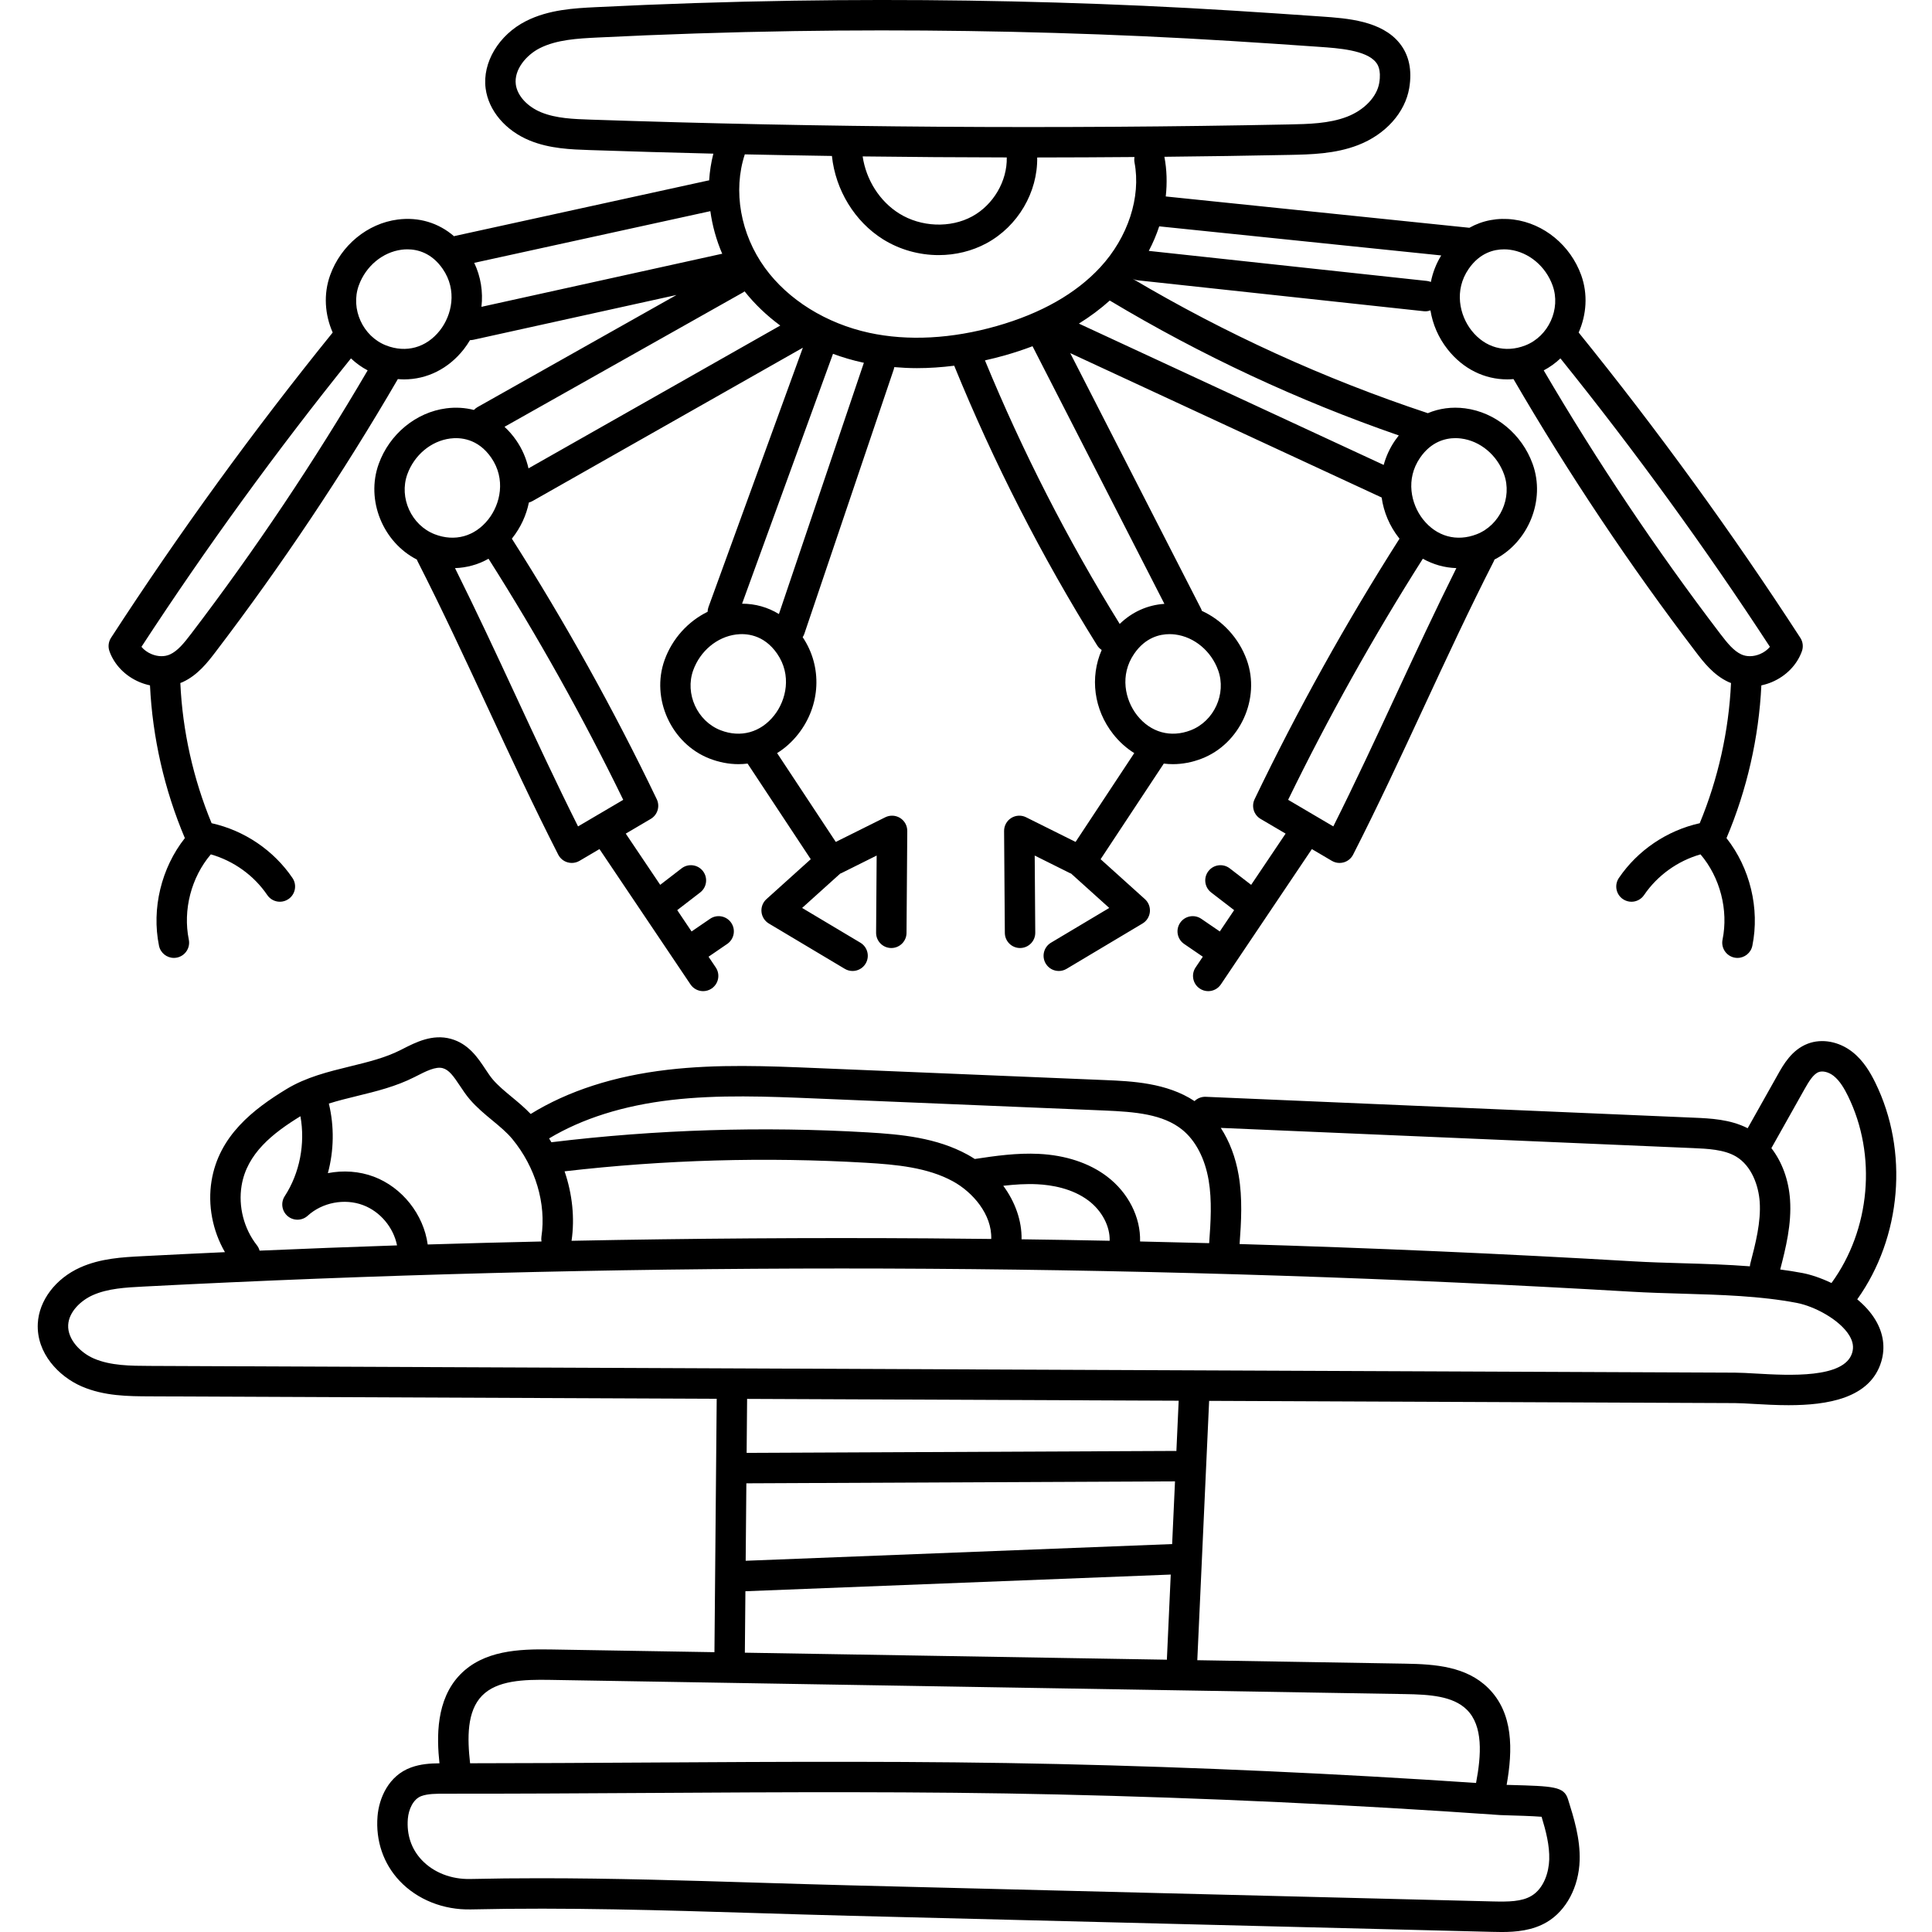 <svg height="511pt" viewBox="-9 0 511 511.995" width="511pt" xmlns="http://www.w3.org/2000/svg"><path d="m27.484 180.762c.906.379 1.832.664 2.766.863.66 13.82 3.836 27.734 9.242 40.48-6.23 7.879-8.859 18.676-6.855 28.52.387 1.91 2.07 3.227 3.945 3.227.266 0 .535-.027.809-.082 2.18-.445 3.59-2.57 3.148-4.754-1.598-7.852.637-16.5 5.836-22.602 6.047 1.727 11.418 5.57 14.961 10.789.781 1.148 2.051 1.766 3.34 1.766.781 0 1.57-.227 2.262-.699 1.844-1.25 2.32-3.758 1.07-5.598-4.992-7.348-12.766-12.594-21.426-14.516-4.867-11.73-7.715-24.488-8.289-37.152.207-.082.418-.152.621-.246 4.023-1.844 6.699-5.352 8.652-7.91 17.547-23.012 33.816-47.363 48.371-72.387.551.047 1.102.082 1.648.082 6.027-.004 11.703-2.762 15.793-7.941.625-.793 1.176-1.621 1.684-2.469.012 0 .023.004.035.004.285 0 .578-.031.871-.094l53.82-11.871-52.766 29.73c-.359.203-.656.461-.926.742-2.32-.598-4.785-.758-7.328-.43-8.02 1.039-15.047 6.82-17.902 14.734-3.473 9.609 1.129 20.758 10.113 25.34.051.133.09.27.156.398 6.449 12.637 12.621 25.922 18.586 38.766 5.996 12.914 12.199 26.27 18.719 39.039.508.988 1.398 1.727 2.465 2.035.371.109.75.16 1.129.16.711 0 1.418-.188 2.043-.555l5.293-3.117 24.121 35.867c.777 1.156 2.051 1.781 3.348 1.781.773 0 1.555-.223 2.246-.688 1.848-1.242 2.34-3.746 1.098-5.594l-1.91-2.84 4.953-3.391c1.836-1.258 2.309-3.766 1.051-5.602-1.258-1.84-3.766-2.309-5.605-1.051l-4.898 3.352-3.801-5.652 6.082-4.684c1.766-1.359 2.094-3.891.734-5.656-1.359-1.762-3.891-2.09-5.656-.734l-5.672 4.367-9.129-13.57 6.621-3.898c1.809-1.062 2.5-3.332 1.594-5.219-11.367-23.672-24.285-46.898-38.402-69.051.031-.039.066-.078.102-.121 2.258-2.859 3.734-6.105 4.414-9.457.332-.086.66-.219.973-.395l71.633-40.629-25.023 68.758c-.148.406-.207.82-.223 1.227-5.156 2.523-9.344 7.086-11.391 12.75-3.695 10.23 1.758 22.203 11.902 26.148 2.562.992 5.152 1.48 7.68 1.48.812 0 1.613-.055 2.402-.152l16.742 25.34-11.742 10.582c-.949.855-1.438 2.113-1.312 3.387s.848 2.414 1.945 3.07l20.129 12.012c.648.387 1.359.57 2.062.57 1.375 0 2.711-.699 3.465-1.965 1.141-1.914.516-4.387-1.395-5.531l-15.438-9.211 10.105-9.109c.094-.039.184-.059.273-.102l9.375-4.672-.148 20.445c-.016 2.227 1.777 4.043 4 4.059h.031c2.215 0 4.016-1.785 4.031-4l.199-27.012c.008-1.402-.707-2.707-1.898-3.449-1.191-.742-2.676-.812-3.93-.188l-13.117 6.531-15.551-23.539c2.055-1.273 3.938-2.945 5.566-5.008 6-7.598 6.469-17.895 1.211-25.711.176-.273.328-.562.438-.887l23.707-70.109c.062-.188.098-.379.133-.57 1.969.164 3.961.27 5.988.27 3.238 0 6.547-.223 9.891-.645 10.461 25.664 23.195 50.594 37.871 74.098.32.512.738.922 1.215 1.234-3.16 7.234-2.105 15.777 3.062 22.32 1.629 2.062 3.512 3.734 5.566 5.008l-15.551 23.539-13.113-6.531c-1.254-.625-2.742-.555-3.934.188-1.188.742-1.906 2.047-1.898 3.449l.199 27.012c.02 2.215 1.82 4 4.031 4h.031c2.223-.016 4.016-1.832 4-4.059l-.148-20.445 9.375 4.672c.09.043.18.062.27.102l10.109 9.109-15.438 9.211c-1.91 1.145-2.535 3.617-1.395 5.531.754 1.266 2.09 1.965 3.465 1.965.703 0 1.414-.184 2.062-.57l20.129-12.012c1.098-.656 1.82-1.797 1.945-3.07s-.363-2.531-1.312-3.387l-11.742-10.582 16.742-25.34c.793.098 1.594.152 2.402.152 2.523 0 5.117-.484 7.68-1.48 10.148-3.945 15.598-15.918 11.902-26.148-2.113-5.848-6.504-10.527-11.891-12.992-.07-.219-.148-.441-.258-.652l-34.629-67.656 82.465 38.234c.02.008.039.012.062.023.535 3.816 2.074 7.551 4.633 10.793.035.039.07.078.102.117-14.113 22.148-27.031 45.371-38.402 69.051-.906 1.891-.215 4.16 1.59 5.219l6.625 3.898-9.129 13.574-5.672-4.367c-1.766-1.359-4.297-1.031-5.656.734-1.359 1.762-1.031 4.293.73 5.652l6.086 4.684-3.801 5.652-4.898-3.352c-1.84-1.258-4.348-.785-5.605 1.051-1.258 1.84-.785 4.348 1.051 5.605l4.953 3.387-1.91 2.84c-1.242 1.848-.754 4.355 1.094 5.598.691.465 1.473.688 2.246.688 1.297 0 2.57-.625 3.352-1.785l24.117-35.863 5.293 3.113c.629.371 1.336.559 2.047.559.379 0 .758-.055 1.125-.16 1.07-.312 1.961-1.051 2.465-2.039 6.52-12.766 12.719-26.117 18.715-39.027 5.969-12.852 12.141-26.137 18.594-38.777.066-.129.102-.266.152-.398 8.984-4.582 13.586-15.73 10.117-25.34-2.859-7.914-9.887-13.695-17.906-14.734-3.504-.453-6.859.012-9.891 1.289-.055-.02-.102-.051-.156-.066-27.195-9.02-53.449-20.992-78.105-35.594.438.23.922.391 1.445.449l75.742 8.184c.148.016.293.027.438.027.473 0 .926-.094 1.352-.246.59 3.664 2.105 7.234 4.566 10.348 4.09 5.18 9.766 7.938 15.793 7.938.547 0 1.098-.031 1.648-.078 14.551 25.02 30.824 49.375 48.371 72.387 1.953 2.559 4.629 6.066 8.648 7.91.203.094.418.164.625.246-.578 12.664-3.426 25.422-8.289 37.152-8.66 1.922-16.438 7.168-21.426 14.512-1.25 1.844-.773 4.352 1.066 5.602.695.473 1.484.699 2.262.699 1.293 0 2.559-.621 3.34-1.77 3.547-5.215 8.918-9.059 14.965-10.785 5.195 6.102 7.434 14.75 5.836 22.602-.441 2.18.969 4.309 3.148 4.754.273.055.543.082.809.082 1.875 0 3.559-1.32 3.945-3.23 2.004-9.84-.629-20.637-6.855-28.516 5.406-12.746 8.582-26.664 9.242-40.48.934-.199 1.859-.484 2.766-.863 3.785-1.598 6.691-4.578 7.977-8.188.422-1.18.27-2.492-.414-3.547-18.078-27.863-37.844-55.07-58.746-80.91 2.082-4.715 2.488-10.172.672-15.207-2.855-7.91-9.883-13.691-17.902-14.73-4.23-.551-8.246.23-11.73 2.18l-80.465-8.301c.395-3.535.293-7.074-.359-10.512 11.055-.113 22.094-.281 33.102-.5 5.688-.117 12.137-.246 18.219-2.598 7.277-2.812 12.473-8.609 13.566-15.133.789-4.723-.047-8.688-2.492-11.785-4.773-6.051-14.004-6.688-20.746-7.156l-.535-.035c-14.73-1.031-30.582-2.086-46.711-2.809-30.727-1.375-61.898-1.832-92.645-1.352-17.441.273-35.109.852-52.512 1.719-5.516.273-12.371.617-18.422 3.68-7.207 3.648-11.609 10.992-10.699 17.863.773 5.883 5.262 11.172 11.703 13.805 5.293 2.16 10.91 2.352 15.863 2.52 10.902.371 21.832.684 32.781.949-.594 2.312-.965 4.684-1.117 7.086-.094.016-.184.012-.277.035l-67.086 14.688c-.082.02-.16.055-.242.078-4.113-3.559-9.332-5.148-14.926-4.426-8.016 1.039-15.043 6.824-17.902 14.734-1.816 5.035-1.41 10.492.672 15.207-20.902 25.836-40.664 53.043-58.746 80.906-.684 1.055-.836 2.367-.414 3.551 1.285 3.605 4.195 6.59 7.977 8.184zm70.965-55.078c1.84-5.098 6.297-8.82 11.355-9.473 2.527-.328 7.301-.105 10.879 5.074 3.914 5.668 2.434 12.297-.766 16.348-3.586 4.539-8.902 6.012-14.23 3.941-6.168-2.395-9.484-9.672-7.238-15.891zm45.242 93.32c-5.754-11.477-11.289-23.391-16.656-34.945-5.137-11.066-10.441-22.434-15.953-33.504 3.125-.102 6.145-.941 8.883-2.484 13.039 20.543 25.039 42.004 35.699 63.891zm-13.133-94.887c-.59-2.602-1.656-5.117-3.242-7.414-.934-1.352-1.98-2.547-3.113-3.594l63.254-35.641c.133-.074.246-.172.367-.258 2.668 3.371 5.863 6.418 9.453 9.066zm65.121 65.457c-3.582 4.535-8.898 6.012-14.227 3.941-6.172-2.398-9.488-9.676-7.242-15.891 1.844-5.102 6.301-8.824 11.355-9.477 2.527-.328 7.301-.105 10.883 5.078 3.91 5.668 2.434 12.293-.77 16.348zm1.242-26.848c-2.922-1.793-6.242-2.742-9.762-2.742l24.094-66.215c2.555.941 5.188 1.719 7.891 2.309.098.02.195.035.293.055zm54.602-67.223c1.785-.398 3.578-.844 5.375-1.355 2.508-.719 4.922-1.516 7.23-2.395l34.949 68.273c-4.469.297-8.559 2.137-11.844 5.32-13.762-22.207-25.762-45.684-35.711-69.844zm33.074-15.859c24.199 14.508 49.934 26.523 76.598 35.75-.336.422-.664.855-.98 1.309-1.398 2.027-2.398 4.227-3.023 6.508l-80.777-37.457c2.984-1.848 5.711-3.887 8.184-6.109zm28.723 97.98c2.246 6.215-1.07 13.492-7.242 15.891h.004c-5.328 2.07-10.648.598-14.23-3.941-3.203-4.055-4.68-10.68-.766-16.348 2.953-4.277 6.719-5.176 9.367-5.176.559 0 1.07.043 1.512.098 5.055.656 9.512 4.375 11.355 9.477zm47.172 6.441c-5.367 11.555-10.898 23.461-16.652 34.938l-11.973-7.047c10.664-21.887 22.664-43.352 35.699-63.891 2.738 1.547 5.758 2.387 8.883 2.488-5.512 11.07-10.816 22.441-15.957 33.512zm15.723-67.957c.559 0 1.07.043 1.512.102 5.059.652 9.516 4.375 11.355 9.473 2.246 6.219-1.07 13.496-7.238 15.895-5.328 2.066-10.645.594-14.23-3.941-3.199-4.055-4.68-10.684-.766-16.348 2.953-4.277 6.723-5.18 9.367-5.18zm-85.945-42.473c0-.004.004-.004.004-.008.043.027.078.059.121.082-.043-.023-.086-.051-.125-.074zm166.645 99.695c-1.707.719-3.504.754-4.934.098-2.031-.93-3.672-2.941-5.602-5.473-16.934-22.207-32.656-45.684-46.777-69.801 1.633-.855 3.113-1.934 4.426-3.176 19.695 24.469 38.359 50.148 55.516 76.438-.656.797-1.559 1.461-2.629 1.914zm-67.832-107.254c.562 0 1.07.039 1.512.098 5.059.656 9.516 4.375 11.355 9.477 2.246 6.215-1.07 13.492-7.238 15.891 0 0 0 0-.004 0-5.32 2.07-10.641.594-14.227-3.941-3.199-4.055-4.68-10.68-.766-16.348 2.953-4.277 6.719-5.176 9.367-5.176zm-16.648 1.617c-1.348 2.207-2.266 4.582-2.742 7.031-.324-.129-.664-.23-1.027-.27l-73.723-7.965c1.113-2.117 2.031-4.293 2.762-6.504zm-238.484-37.914c-3.711-1.516-6.363-4.418-6.754-7.395-.523-3.938 2.797-7.816 6.344-9.613 4.523-2.289 10.184-2.57 15.184-2.82 17.312-.863 34.887-1.438 52.238-1.711 30.586-.477 61.59-.023 92.156 1.348 16.039.719 31.832 1.766 46.508 2.793l.543.039c4.941.34 12.41.859 14.973 4.105.363.461 1.469 1.867.867 5.461-.613 3.668-3.961 7.18-8.52 8.945-4.758 1.836-10.207 1.945-15.477 2.051-61.371 1.238-123.605.809-184.973-1.277-4.488-.152-9.129-.309-13.09-1.926zm114.18 27.574c-5.789 3.152-13.562 2.84-19.344-.777-5.176-3.234-8.754-8.902-9.676-15.125 12.727.164 25.461.25 38.191.27.145 6.23-3.527 12.562-9.172 15.633zm-37.164-16.023c.941 9.023 6.027 17.383 13.543 22.086 4.453 2.781 9.617 4.188 14.75 4.188 4.43 0 8.832-1.051 12.723-3.164 8.297-4.512 13.531-13.5 13.383-22.707 8.602-.008 17.199-.051 25.789-.121-.082.465-.094.953 0 1.445 1.754 9.184-1.73 19.832-9.082 27.785-6.449 6.969-15.664 12.203-27.391 15.551-11.902 3.402-23.598 4.023-33.828 1.805-11.426-2.48-21.492-8.746-27.625-17.188-6.508-8.965-8.527-20.441-5.348-30.102 7.691.164 15.387.305 23.086.422zm-32.215 14.629c.527 3.844 1.578 7.656 3.148 11.305-.078.012-.156.012-.238.027l-63.574 14.023c.461-3.957-.168-7.988-1.91-11.656zm-93.168 19.691c1.84-5.102 6.301-8.82 11.355-9.477.441-.059.953-.098 1.512-.098 2.648 0 6.414.902 9.367 5.176 3.914 5.668 2.438 12.297-.766 16.352-3.586 4.535-8.906 6.008-14.227 3.941-6.172-2.398-9.488-9.68-7.242-15.895zm-2.078 19.328c1.316 1.242 2.793 2.32 4.426 3.176-14.121 24.117-29.84 47.594-46.777 69.801-1.93 2.531-3.566 4.539-5.602 5.473-1.43.656-3.227.621-4.934-.098-1.07-.453-1.973-1.117-2.629-1.914 17.156-26.293 35.82-51.973 55.516-76.438zm0 0"/><path d="m482.688 344.332c11.746-16.457 13.707-39.281 4.766-57.461-1.254-2.547-3.078-5.773-6.078-8.117-3.547-2.77-8.074-3.598-11.812-2.164-4.246 1.629-6.457 5.566-7.918 8.172l-7.996 14.227c-4.664-2.379-9.906-2.605-14.176-2.789l-129.438-5.539c-1.16-.043-2.211.398-2.973 1.141-7.367-4.879-16.695-5.277-23.656-5.57l-76.457-3.18c-12.926-.539-26.293-1.098-39.523.449-14.168 1.648-26.359 5.586-36.289 11.711-1.594-1.664-3.312-3.098-4.992-4.488-1.859-1.535-3.613-2.988-5.023-4.625-.664-.77-1.316-1.754-2.008-2.797-1.98-2.984-4.445-6.699-9.117-7.996-4.895-1.355-9.32.906-12.875 2.723l-.438.223c-4.062 2.066-8.621 3.18-13.445 4.359-5.703 1.395-11.598 2.836-16.805 5.996-8.719 5.301-17.898 12.328-19.867 24.309-1.059 6.438.266 13.262 3.547 18.914-7.348.336-14.758.695-22.043 1.074-5.113.266-10.91.566-16.312 2.984-6.527 2.926-10.941 8.762-11.242 14.867-.391 7.859 5.57 14.031 11.645 16.66 5.965 2.578 12.387 2.605 18.059 2.629l150.211.641-.598 67.156-43.5-.723c-8.289-.137-17.656.25-23.879 6.645-6.473 6.656-6.227 16.656-5.492 23.527-2.383.02-4.98.164-7.574 1.117-5.922 2.172-8.445 8.102-8.84 12.926-.523 6.48 1.551 12.559 5.844 17.109 4.695 4.977 11.625 7.75 18.973 7.566 25.172-.574 50.824.215 75.629.973 8.062.25 16.402.504 24.605.711l170.227 4.262c.824.02 1.711.043 2.641.043 3.746 0 8.168-.363 12.008-2.652 5.121-3.055 8.434-9.312 8.645-16.336.176-5.816-1.562-11.344-3.094-16.223-1.059-3.363-3.805-3.438-15.375-3.758-.328-.008-.617-.016-.879-.023 1.645-9.25 1.836-19.016-4.891-25.664-5.789-5.719-14.008-6.324-21.934-6.457l-55.152-.918 3.137-68.73 139.32.594c1.348.008 3.098.105 5.125.223 2.699.152 5.84.332 9.105.332 10.219 0 21.648-1.758 24.578-11.562 1.109-3.715.562-7.551-1.59-11.094-1.238-2.047-2.91-3.84-4.781-5.395zm-14.016-55.621c1.188-2.113 2.367-4.051 3.777-4.594 1.086-.414 2.672-.016 3.965.992 1.711 1.336 2.93 3.547 3.805 5.32 7.727 15.707 5.941 35.461-4.359 49.582-2.82-1.355-5.562-2.242-7.664-2.645-1.953-.375-3.93-.676-5.922-.941 1.461-5.645 3.051-11.996 2.605-18.496-.359-5.27-2.133-10.027-4.945-13.664zm-18.109 17.777c4.191 2.488 5.984 7.824 6.273 11.992.367 5.379-1.086 10.984-2.492 16.402-.059.234-.09.469-.105.703-5.91-.461-11.875-.645-17.73-.812-4.582-.133-8.914-.258-13.219-.512-34.574-2.031-69.434-3.551-104.285-4.578.434-5.934.801-12.051-.246-18.234-.801-4.734-2.438-9.004-4.738-12.547l125.109 5.352c3.875.168 8.27.355 11.434 2.234zm-282.203-14.98c12.598-1.469 25.645-.93 38.254-.402l76.457 3.184c8.316.344 15.617.969 20.723 5.086 3.539 2.855 6.031 7.621 7.012 13.418.91 5.363.539 11.086.133 16.652-6.105-.168-12.207-.309-18.309-.445.18-6.422-3.129-12.965-8.793-17.246-4.699-3.559-10.945-5.621-18.066-5.969-5.809-.285-11.469.527-16.945 1.355-.617-.402-1.25-.785-1.902-1.145-8.203-4.496-17.574-5.383-26.473-5.906-27.891-1.637-56.094-.758-83.828 2.613-.195-.344-.395-.68-.602-1.016 8.809-5.277 19.664-8.703 32.34-10.18zm-28.238 18.902c26.441-3.062 53.289-3.832 79.855-2.27 7.98.469 16.336 1.234 23.07 4.926 5.207 2.855 10.363 8.734 10.141 15.27-5.516-.062-11.031-.125-16.531-.16-31.426-.207-63.066.016-94.688.645.883-6.039.203-12.391-1.848-18.41zm116.254 3.832c3.023-.348 6.047-.551 9-.406 3.832.188 9.301 1.094 13.598 4.344 3.562 2.695 5.719 6.828 5.594 10.633-7.789-.156-15.57-.285-23.344-.391.086-4.891-1.68-9.883-4.848-14.18zm-171.223-23.801c5.059-1.234 10.293-2.516 15.188-5.004l.449-.227c2.551-1.305 5.184-2.652 7.055-2.133 1.652.457 2.82 2.074 4.551 4.684.797 1.203 1.625 2.445 2.617 3.602 1.855 2.152 3.961 3.895 5.996 5.574 1.961 1.621 3.812 3.156 5.258 4.906 6.148 7.453 9.031 17.137 7.715 25.91-.066.43-.043.844.023 1.25-10.059.223-20.113.484-30.16.793-1.082-7.953-6.754-15.129-14.266-17.965-3.867-1.457-8.129-1.734-12.188-.941 1.613-5.992 1.723-12.367.258-18.438 2.383-.758 4.906-1.375 7.504-2.012zm-30.629 23.781c1.402-8.535 8.266-13.91 15.59-18.41 1.316 7.227-.164 15.055-4.156 21.184-1.109 1.699-.781 3.957.762 5.273 1.547 1.312 3.828 1.277 5.328-.09 3.875-3.531 9.777-4.656 14.684-2.805 4.547 1.715 8.039 5.914 8.988 10.664-12.168.398-24.309.875-36.426 1.395-.137-.512-.375-1.004-.723-1.445-3.438-4.383-4.949-10.273-4.047-15.766zm246.605 94.969-113.016 4.426.18-20.527 113.594-.516zm97.906 72.27c1.148 3.766 2.137 7.598 2.027 11.305-.102 3.371-1.395 7.676-4.719 9.656-2.582 1.539-6.047 1.578-10.316 1.473l-170.227-4.262c-8.18-.207-16.508-.461-24.559-.707-18.91-.582-38.309-1.176-57.664-1.176-6.141 0-12.281.059-18.398.199-5.098.129-9.789-1.723-12.922-5.043-2.746-2.906-4.016-6.684-3.672-10.922.195-2.41 1.379-5.199 3.582-6.008 1.719-.633 3.938-.621 6.074-.629 17.938.02 36.16-.09 53.785-.195 35.621-.215 72.457-.438 108.684.395 39 .891 78.5 2.73 117.402 5.465.312.02 1.168.047 2.316.078 1.695.047 6.059.168 8.605.371zm-19.82-28.383c4.359 4.305 3.859 12.008 2.453 19.418-36.758-2.477-73.984-4.168-110.773-5.012-36.34-.832-73.238-.609-108.918-.395-15.379.09-31.203.184-46.898.191-.746-6.691-.871-13.754 3.156-17.895 3.98-4.09 11.062-4.32 17.965-4.203l226.617 3.766c6.547.105 12.73.504 16.398 4.129zm-191.32-15.102.145-16.285 112.719-4.418-1.02 22.41c-.004.051.008.098.008.152zm114.359-53.438c-.09-.004-.176-.027-.266-.027-.008 0-.016 0-.02 0l-113.602.516.125-14.309 114.371.484zm179.082-26.023c-2.039 6.828-16.719 5.988-25.496 5.488-2.141-.125-3.988-.23-5.551-.238l-420.035-1.785c-5.137-.02-10.445-.043-14.891-1.969-3.52-1.52-6.98-5.051-6.793-8.859.172-3.531 3.387-6.52 6.488-7.91 4.023-1.801 8.805-2.051 13.43-2.289 7.531-.391 15.199-.766 22.789-1.109 61.438-2.793 123.793-4.008 185.324-3.609 61.844.406 124.492 2.449 186.215 6.074 4.422.262 9.016.395 13.457.523 10.211.297 20.766.602 30.402 2.449 4.719.906 11.379 4.465 13.906 8.629.973 1.609 1.215 3.07.754 4.605zm0 0"/></svg>